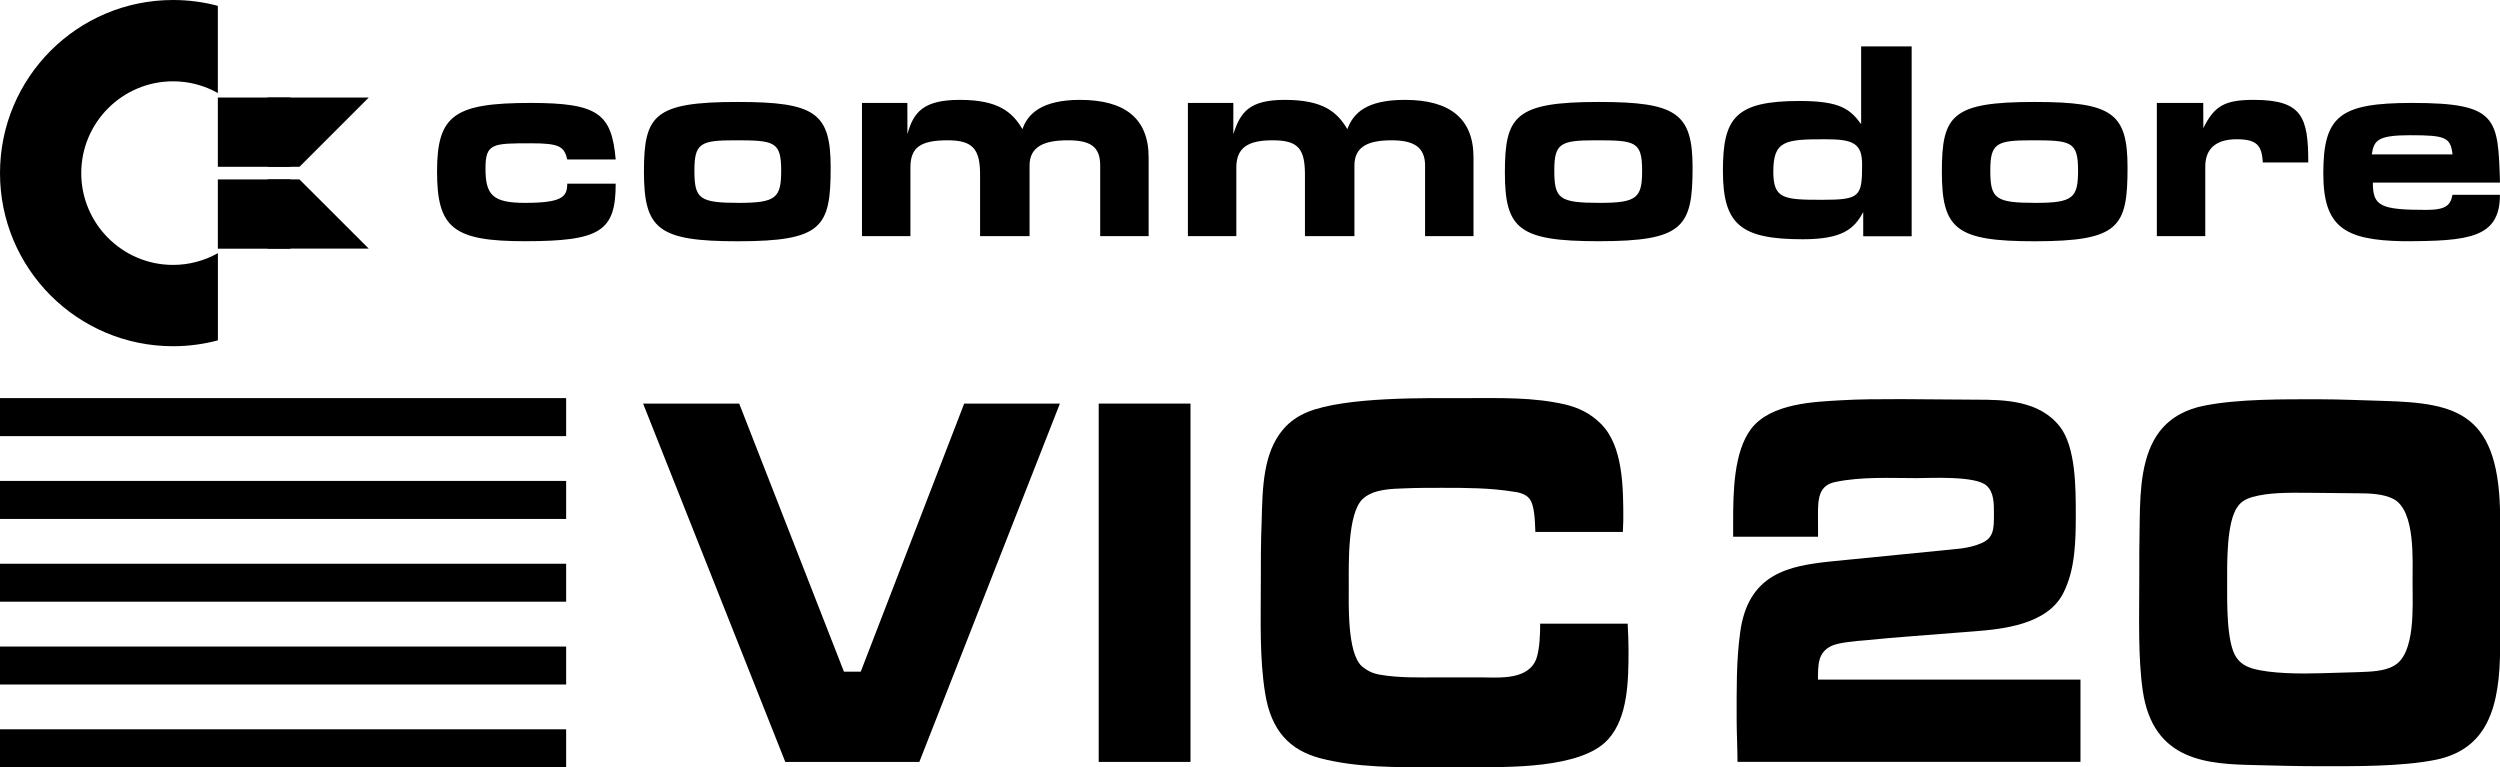 <?xml version="1.0" encoding="utf-8"?>
<!-- Generator: Adobe Illustrator 25.0.0, SVG Export Plug-In . SVG Version: 6.00 Build 0)  -->
<svg version="1.1" id="Layer_1" xmlns="http://www.w3.org/2000/svg" xmlns:xlink="http://www.w3.org/1999/xlink" x="0px" y="0px"
	 viewBox="0 0 3840 1178.6" style="enable-background:new 0 0 3840 1178.6;" xml:space="preserve">
<style type="text/css">
	.st0{fill-rule:evenodd;clip-rule:evenodd;fill:#FD2537;}
	.st1{fill-rule:evenodd;clip-rule:evenodd;fill:#FD7801;}
	.st2{fill-rule:evenodd;clip-rule:evenodd;fill:#F2F540;}
	.st3{fill-rule:evenodd;clip-rule:evenodd;fill:#48CC31;}
	.st4{fill-rule:evenodd;clip-rule:evenodd;fill:#14A3FD;}
	.st5{fill:#FFFFFF;}
	.st6{fill-rule:evenodd;clip-rule:evenodd;}
	.st7{fill-rule:evenodd;clip-rule:evenodd;fill:#FFFFFF;}
</style>
<g>
	<g>
		<path d="M1412.1,1170.3h-205.9L987.8,619.9h147.6l160.9,411.8h25.8L1481,619.9h147L1412.1,1170.3z"/>
		<path d="M1687.6,1170.3V619.9h141v550.4H1687.6z"/>
		<path d="M2202.7,1178.5c-58.3,0-118.5,0.8-175.4-14c-45.7-12.4-74.8-41.3-84.1-99.9c-8.6-53.6-6.6-111.4-6.6-165.9
			c0-33,0-66,1.3-98.2c1.3-50.3,2-104.8,33.1-141.1c10.6-12.4,23.2-20.6,37.1-26.4c58.3-23.9,183.4-21.5,245-21.5
			c50.3,0,102-1.7,151.6,9.9c19.9,4.9,37.7,13.2,53.6,28.9c35.1,33.8,35.1,99,35.1,148.5c0,5.8-0.7,12.4-0.7,18.2h-134.4
			c-0.7-14.9-0.7-42.1-9.9-52c-6-6.6-16.6-9.1-24.5-9.9c-35.8-5.8-73.5-5.8-109.2-5.8c-19.2,0-37.7,0-56.9,0.8
			c-19.9,0.8-48.3,0.8-64.9,16.5c-23.2,22.3-21.2,99-21.2,131.2c0,29.7-2.6,104.8,19.9,125.4c8.6,7.4,17.9,11.6,28.5,13.2
			c28.5,5,59.6,4.1,88.7,4.1h68.2c24.5,0,72.2,5,83.4-30.5c4.6-14.9,5.3-36.3,5.3-52h134.4c0.7,13.2,1.3,27.2,1.3,40.4
			c0,47-0.7,103.1-31.1,137c-41,46.2-158.2,42.9-210.5,42.9H2202.7z"/>
		<path d="M2668.8,1170.3c0-21.5-1.3-43.7-1.3-65.2c0-44.6-0.7-89.1,5.3-132.9c11.9-91.6,75.5-103.1,139-109.8l166.8-16.5
			c21.2-2.5,44.4-2.5,64.9-11.6c19.2-8.3,19.2-22.3,19.2-45.4c0-15.7,0-33-11.3-42.9c-16.6-15.7-88.1-11.6-107.3-11.6
			c-40.4,0-84.1-2.5-124.5,5.8c-30.5,5.8-27.1,33-27.1,66v18.2h-130.4v-22.3c0-45.4,0.7-108.1,27.8-143.6
			c30.5-39.6,98-41.3,138.4-43.7c28.5-1.7,56.9-1.7,85.4-1.7h12.6l109.2,0.8c42.4,0,96.7,0.8,128.4,41.3
			c24.5,31.4,24.5,94.1,24.5,134.5c0,41.3-0.7,85-19.2,121.3c-24.5,48.7-94,55.3-135.1,58.6c-31.8,2.5-62.9,5-94.7,7.4
			c-25.2,1.7-50.3,4.1-75.5,6.6c-11.3,0.8-39.7,3.3-50.3,8.3c-21.2,9.9-21.2,28.1-21.2,52h403.2v126.3H2668.8z"/>
		<path d="M3741.4,1167c-53,10.7-124.5,9.9-178.1,9.9c-33.1,0-65.5-0.8-98.6-1.7c-72.8-1.6-157.6-4.9-173.5-114.7
			c-7.3-51.2-5.3-113.1-5.3-165c0-33,0-65.2,0.7-98.2c0.7-46.2,3.3-99,30.5-134.5c17.9-23.1,43-34.7,68.2-39.6
			c53-10.7,123.8-9.9,178.1-9.9c32.4,0,65.5,1.7,98,2.5c113.2,3.3,178.8,18.2,178.8,181.5v196.4
			C3840,1085.3,3821.5,1150.5,3741.4,1167z M3677.1,766.8c-15.2-8.3-37.7-9.1-54.3-9.1c-26.5,0-53-0.8-80.1-0.8
			c-27.1,0-56.9-0.8-83.4,6.6c-7.9,2.5-15.9,5.8-21.8,14c-17.9,23.1-16.6,88.3-16.6,118c0,27.2-1.3,91.6,13.9,113.9
			c6.6,9.9,14.6,14,24.5,17.3c28.5,8.3,75.5,8.3,105.3,7.4l58.3-1.7c16.6-0.8,39.1-0.8,54.3-9.9c33.1-18.2,28.5-90.8,28.5-127.1
			C3705.6,859.2,3710.2,785.7,3677.1,766.8z"/>
	</g>
	<g>
		<g>
			<polygon id="polygon7_4_" class="st6" points="0,611.5 0,611.5 869.6,611.5 869.6,669.9 0,669.9 			"/>
			<polygon class="st6" points="0,738.7 0,738.7 869.6,738.7 869.6,797.1 0,797.1 			"/>
			<polygon class="st6" points="0,865.9 0,865.9 869.6,865.9 869.6,924.2 0,924.2 			"/>
			<polygon class="st6" points="0,993.1 0,993.1 869.6,993.1 869.6,1051.4 0,1051.4 			"/>
			<polygon id="polygon15_4_" class="st6" points="0,1120.2 0,1120.2 869.6,1120.2 869.6,1178.6 0,1178.6 			"/>
		</g>
	</g>
	<g>
		<path id="path4595_4_" d="M3384.2,158.1h-71.3v204.6h74.4V255.8c0-27.9,17.1-41.9,48.1-41.9c31,0,38.8,9.3,40.3,35.6h69.8
			c0-69.7-9.3-96.1-83.7-96.1c-45,0-60.5,9.3-77.5,43.4L3384.2,158.1L3384.2,158.1z M3726.8,322.4c-71.3,0-82.1-6.2-82.1-41.9H3840
			c-3.1-99.2-3.1-122.4-134.9-122.4c-111.6,0-136.5,20.1-136.5,108.5c0,82.2,32.6,102.3,122.5,103.9c100.8,0,148.8-4.7,148.8-71.3
			h-72.9C3764,314.7,3757.8,322.4,3726.8,322.4z M3643.1,237.2c3.1-21.7,9.3-29.5,58.9-29.5c54.3,0,62,3.1,65.1,29.5H3643.1z
			 M871.3,244.9h74.4c-6.2-69.8-26.4-86.8-130.2-86.8c-117.8,0-144.2,18.6-144.2,105.4c0,86.8,24.8,107,134.9,107
			c116.3,0,139.5-15.5,139.5-88.4h-74.4c0,20.2-7.7,29.5-65.1,29.5c-49.6,0-60.5-12.4-60.5-52.7c0-38.8,10.8-38.8,69.8-38.8
			C858.9,220.1,866.6,224.8,871.3,244.9z M2599.8,257.3c0-83.7-24.8-100.7-144.2-100.7c-128.7,0-144.1,21.7-144.1,108.5
			c0,86.8,21.7,105.4,144.1,105.4C2585.8,370.5,2599.8,348.8,2599.8,257.3z M2387.4,262c0-41.9,9.3-46.5,63.6-46.5
			c60.5,0,71.3,1.5,71.3,46.5c0,41.9-7.8,49.6-65.1,49.6C2395.1,311.6,2387.4,305.4,2387.4,262L2387.4,262z M3267.9,257.3
			c0-83.7-23.3-100.7-142.6-100.7c-127.1,0-142.6,20.1-142.6,107c0,88.4,21.7,107,142.6,107C3255.5,370.5,3267.9,348.8,3267.9,257.3
			z M3057.1,262c0-41.9,9.3-46.5,63.5-46.5c60.5,0,71.3,1.5,71.3,46.5c0,41.9-7.7,49.6-65.1,49.6
			C3064.9,311.6,3057.1,305.4,3057.1,262z M1275.9,257.3c0-83.7-23.3-100.7-142.6-100.7c-128.7,0-144.2,20.1-144.2,107
			c0,88.4,21.7,107,144.2,107C1263.5,370.5,1275.9,348.8,1275.9,257.3z M1066.6,262c0-41.9,9.3-46.5,62-46.5
			c60.5,0,71.3,1.5,71.3,46.5c0,41.9-7.8,49.6-65.1,49.6C1074.3,311.6,1066.6,305.4,1066.6,262z M2858.7,71.3v119.4
			c-17-23.3-32.5-35.6-94.5-35.6c-99.2,0-117.8,26.4-117.8,107c0,82.2,26.4,105.4,122.5,105.4c60.5,0,79.1-15.5,93-41.8v37.2h74.4
			V71.3L2858.7,71.3L2858.7,71.3z M2804.4,213.9c41.8,0,55.8,6.2,55.8,38.7c0,49.6-3.1,54.3-62,54.3c-58.9,0-74.4-1.6-74.4-43.4
			C2723.8,215.5,2742.4,213.9,2804.4,213.9z M1393.7,158.1h-69.7v204.6h74.4V257.3c0-31,15.5-41.8,57.4-41.8
			c38.8,0,49.6,13.9,49.6,52.7v94.5h76V254.2c0-29.5,23.2-38.7,58.9-38.7c34.1,0,49.6,9.3,49.6,38.7v108.5h74.4V241.8
			c0-60.4-37.2-88.4-105.4-88.4c-58.9,0-80.6,21.7-88.4,45c-15.5-26.4-37.2-45-96.1-45c-55.8,0-71.3,18.6-80.6,52.7L1393.7,158.1
			L1393.7,158.1z M1894.4,158.1h-69.8v204.6h74.4V257.3c0-31,18.6-41.8,55.8-41.8c38.8,0,49.6,12.4,49.6,52.7v94.5h76V254.2
			c0-29.5,21.7-38.7,57.4-38.7c34.1,0,51.1,10.8,51.1,38.7v108.5h74.4V241.8c0-60.4-37.2-88.4-105.4-88.4c-58.9,0-79.1,20.1-88.4,45
			c-15.5-26.4-37.2-45-96.1-45c-54.2,0-68.2,18.6-79,52.7L1894.4,158.1L1894.4,158.1z"/>
		<g>
			<path d="M334.6,388.9c-20.4,11.4-43.8,18-68.8,18c-77.7,0-141-63.2-141-141s63.2-141,141-141c25,0,48.4,6.5,68.8,18V9
				c-21.9-5.9-45-9-68.8-9C119,0,0,119,0,265.9s119,265.9,265.9,265.9c23.8,0,46.8-3.2,68.8-9V388.9z"/>
			<g>
				<g>
					<rect x="334.6" y="149.8" width="111.5" height="106.4"/>
					<polygon points="566.4,149.8 460,256.2 411,256.2 411,149.8 					"/>
				</g>
				<g>
					<rect x="334.6" y="275.6" width="111.5" height="106.4"/>
					<polygon points="566.4,381.9 460,275.6 411,275.6 411,381.9 					"/>
				</g>
			</g>
		</g>
	</g>
</g>
</svg>
